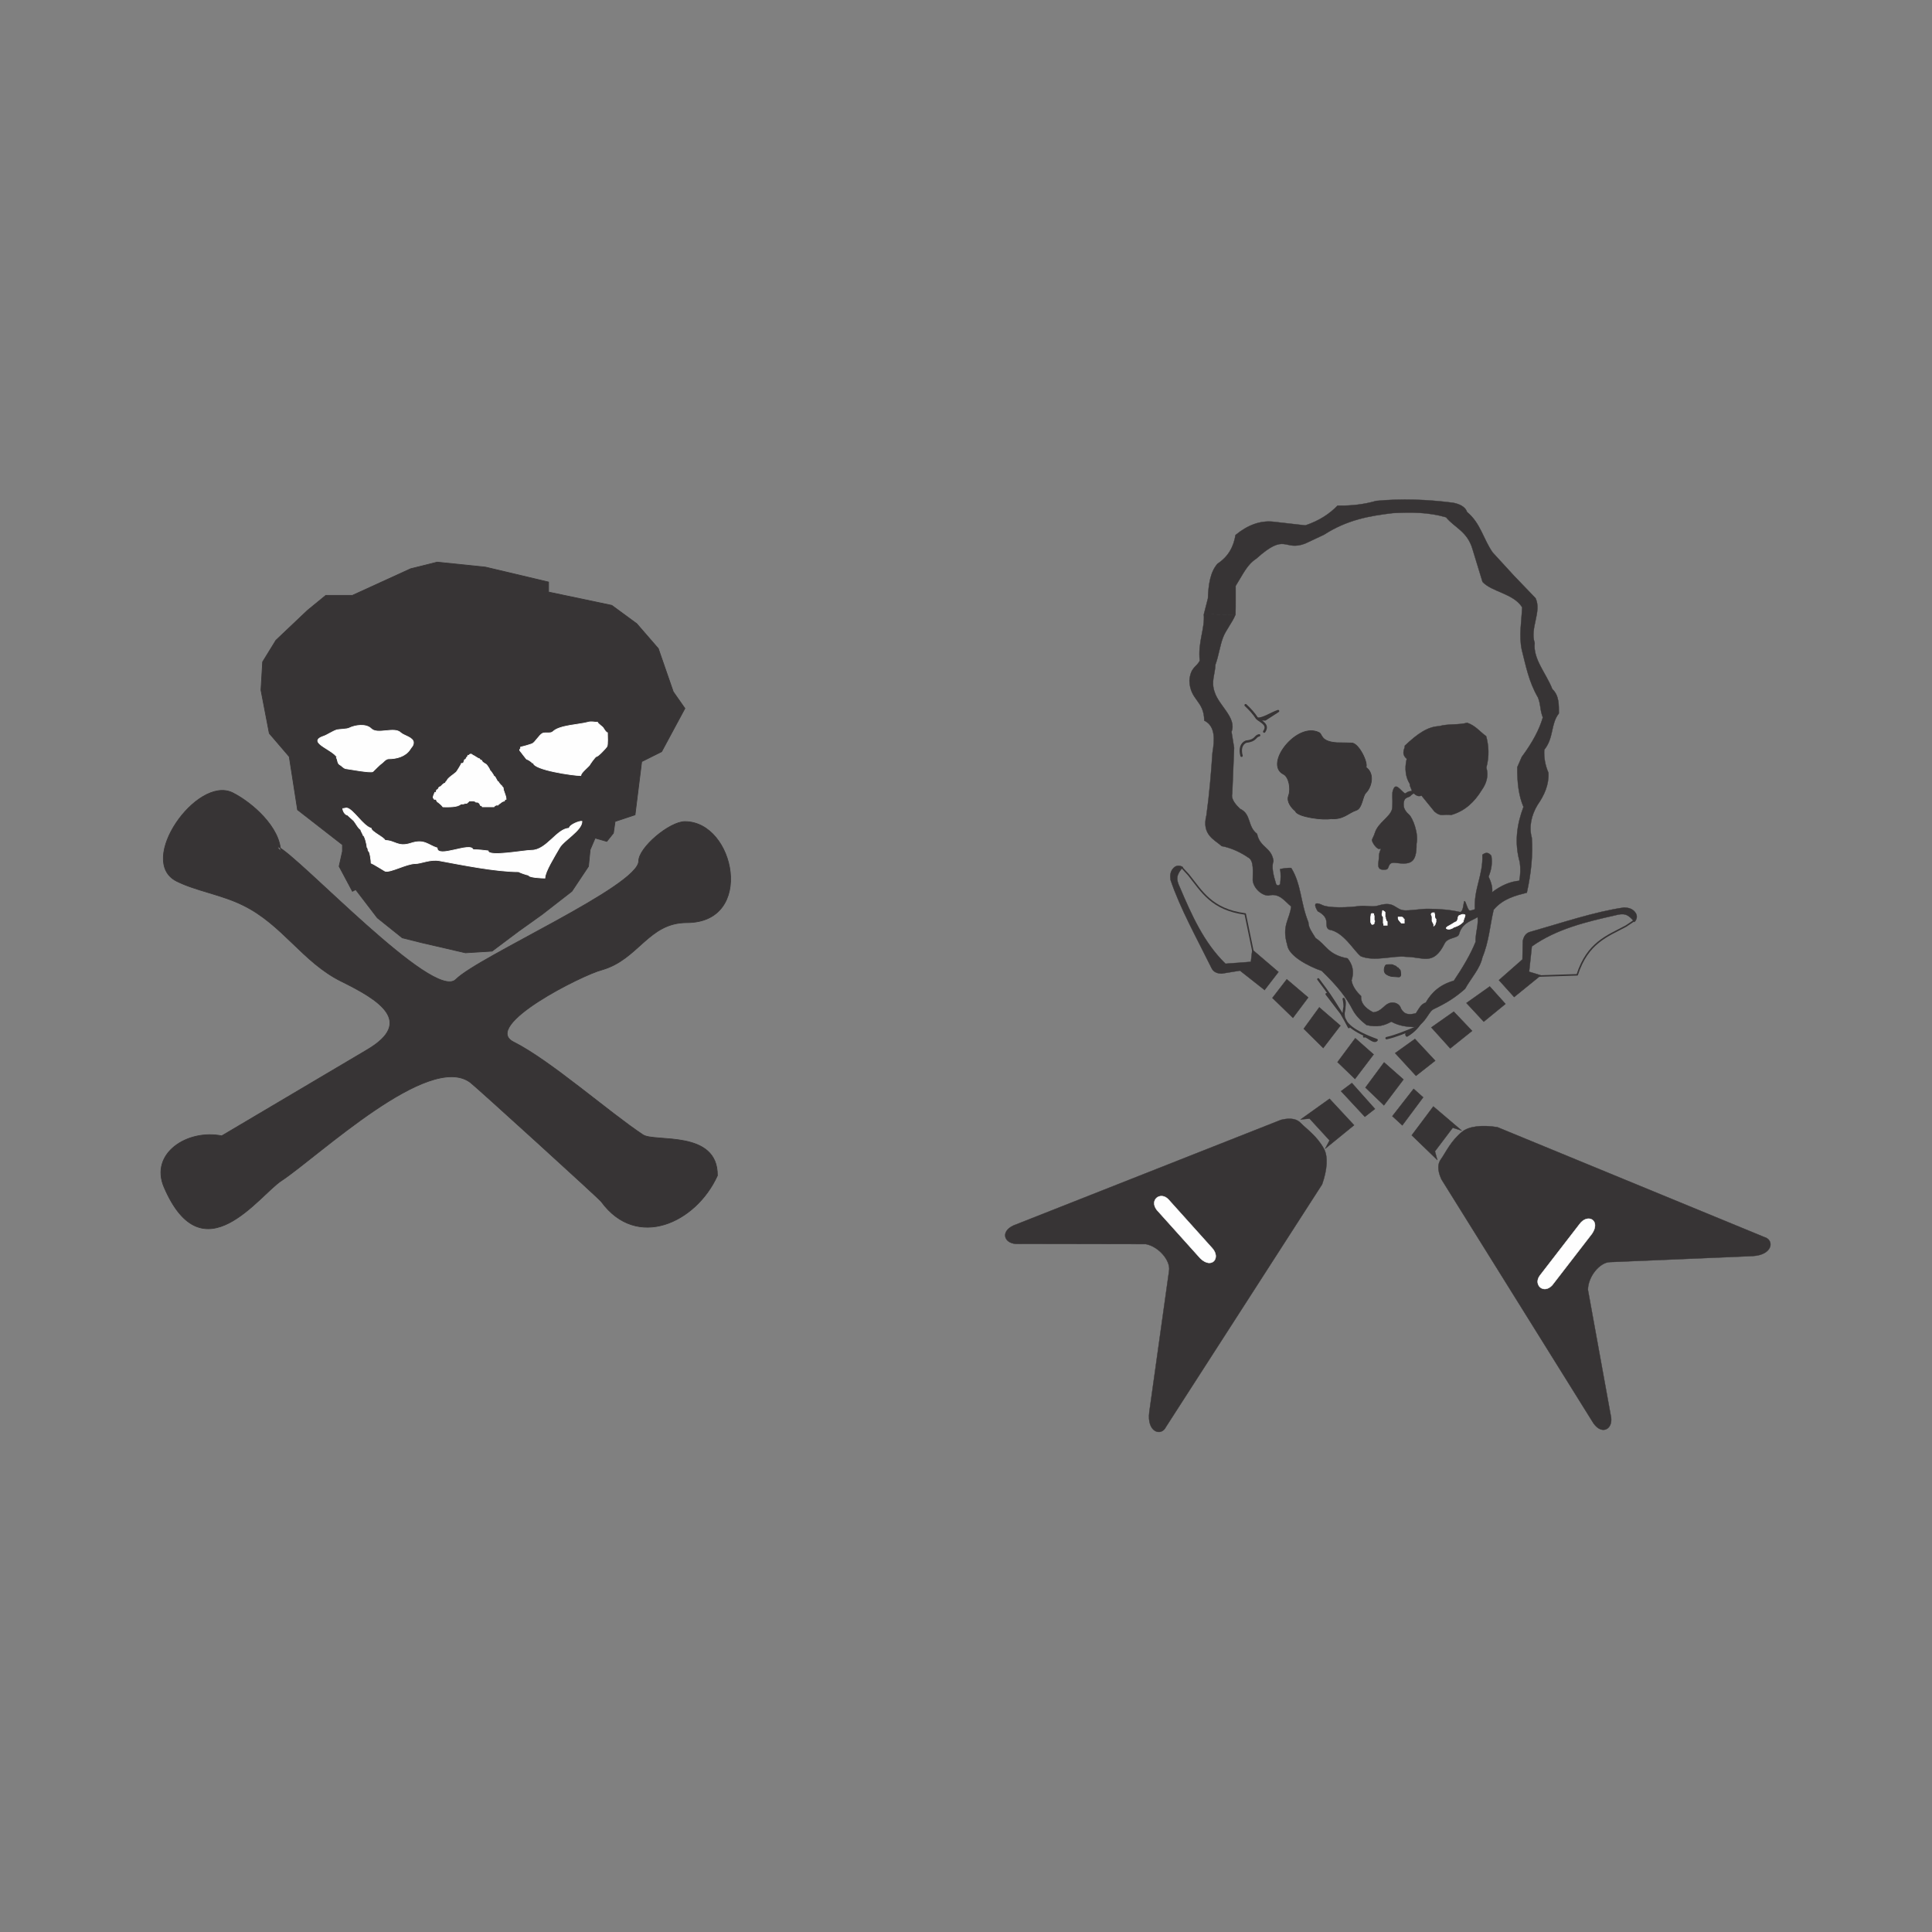 <svg:svg xmlns:dc="http://purl.org/dc/elements/1.1/" xmlns:ns1="http://sodipodi.sourceforge.net/DTD/sodipodi-0.dtd" xmlns:ns2="http://www.inkscape.org/namespaces/inkscape" xmlns:ns4="http://creativecommons.org/ns#" xmlns:rdf="http://www.w3.org/1999/02/22-rdf-syntax-ns#" xmlns:svg="http://www.w3.org/2000/svg" height="207.408" id="svg2" style="fill-rule:evenodd;text-rendering:geometricPrecision;image-rendering:optimizeQuality;clip-rule:evenodd;shape-rendering:geometricPrecision" version="1.1" viewBox="3.037 14.492 207.408 207.408" width="207.408" ns1:docname="guitar skull 84.svg" ns2:version="0.48.2 r9819" xml:space="preserve"><svg:rect x="3.037" y="14.492" width="207.408" height="207.408" fill="#808080" stroke="none"/><ns1:namedview bordercolor="#666666" borderopacity="1" gridtolerance="10" guidetolerance="10" id="namedview67" objecttolerance="10" pagecolor="#ffffff" showgrid="false" ns2:current-layer="svg2" ns2:cx="382.5" ns2:cy="495" ns2:pageopacity="0" ns2:pageshadow="2" ns2:window-height="714" ns2:window-maximized="1" ns2:window-width="1366" ns2:window-x="-8" ns2:window-y="-8" ns2:zoom="0.47211174" />
 <svg:defs id="defs4">
  <svg:style id="style6" type="text/css">
    .str0 {stroke:#373435;stroke-width:0.076}
    .str1 {stroke:#FEFEFE;stroke-width:0.076}
    .str8 {stroke:#FEFEFE;stroke-width:0.176}
    .str3 {stroke:#373435;stroke-width:0.035}
    .str2 {stroke:#373435;stroke-width:0.035;stroke-linejoin:round}
    .str11 {stroke:#373435;stroke-width:0.037}
    .str4 {stroke:#FEFEFE;stroke-width:0.042;stroke-linecap:round;stroke-linejoin:round}
    .str6 {stroke:#FEFEFE;stroke-width:0.059;stroke-linecap:round;stroke-linejoin:round}
    .str9 {stroke:#373435;stroke-width:0.082;stroke-linecap:round;stroke-linejoin:round}
    .str7 {stroke:#FEFEFE;stroke-width:0.082;stroke-linecap:round;stroke-linejoin:round}
    .str10 {stroke:#373435;stroke-width:0.163;stroke-linecap:round;stroke-linejoin:round}
    .str12 {stroke:#373435;stroke-width:0.231;stroke-linecap:round;stroke-linejoin:round}
    .str5 {stroke:#373435;stroke-width:0.256;stroke-linecap:round;stroke-linejoin:round}
    .fil2 {fill:none}
    .fil0 {fill:#373435}
    .fil1 {fill:#FEFEFE}
  </svg:style>
 </svg:defs>
 <svg:g id="Capa_x0020_1" transform="matrix(1.578 0 0 1.578 -26.816 32.314)">
  <svg:polygon class="fil0 str0" id="polygon10" points="36.672 35.656 36.785 33.733 37.69 32.263 39.839 30.227 41.083 29.209 42.893 29.209 46.852 27.399 48.662 26.947 51.942 27.286 56.24 28.304 56.24 28.983 60.538 29.888 62.235 31.132 63.705 32.828 64.723 35.769 65.515 36.9 63.932 39.841 62.574 40.52 62.122 44.14 60.764 44.592 60.651 45.384 60.199 45.949 59.407 45.723 59.068 46.515 58.955 47.646 57.824 49.343 55.788 50.926 54.204 52.057 52.394 53.415 50.584 53.528 47.644 52.849 46.286 52.51 44.59 51.152 43.119 49.23 42.893 49.343 41.988 47.646 42.214 46.628 42.214 46.176 39.16 43.8 38.595 40.181 37.238 38.597" style="stroke:#373435;stroke-width:.048;fill:#373435" />
  <svg:path class="fil1 str1" d="m41.805 40.25c0.118 0.197 0.039 0.394 0.276 0.512 0.079 0.039 0.197 0.197 0.355 0.236 0.079 0 1.734 0.315 1.852 0.197 0.079-0.079 0.512-0.512 0.591-0.552s0.276-0.315 0.473-0.315c0.552 0 1.143-0.158 1.458-0.63 0.079-0.158 0.236-0.236 0.236-0.473 0-0.354-0.67-0.473-0.867-0.67-0.433-0.433-1.576 0.158-2.009-0.276-0.355-0.355-1.103-0.236-1.497-0.039-0.158 0.079-0.63 0.079-0.827 0.118-0.276 0.079-0.67 0.355-0.906 0.433-1.3 0.433 0.946 0.985 0.946 1.576l-0.079-0.118z" id="path12" style="stroke:#fefefe;stroke-width:.048;fill:#fefefe" ns2:connector-curvature="0" />
  <svg:path class="fil1 str1" d="m54.294 39.777c0.039 0.039 0.433 0.591 0.473 0.591 0.079 0 0.355 0.197 0.355 0.236h0.079c0 0.473 2.719 0.867 3.231 0.867 0-0.197 0.512-0.591 0.591-0.709 0.039-0.079 0.394-0.591 0.473-0.591 0.118 0 0.63-0.552 0.709-0.67s0.039-0.749 0.039-0.946c-0.079 0-0.236-0.236-0.276-0.315-0.079-0.118-0.394-0.315-0.394-0.394-0.236 0-0.394-0.079-0.67 0-0.551 0.158-1.931 0.197-2.364 0.63-0.158 0.158-0.512 0.039-0.709 0.118-0.236 0.118-0.512 0.63-0.709 0.709-0.079 0.039-0.749 0.236-0.788 0.236v0.118c-0.079 0-0.079 0.118-0.039 0.118z" id="path14" style="stroke:#fefefe;stroke-width:.048;fill:#fefefe" ns2:connector-curvature="0" />
  <svg:path class="fil1 str1" d="m50.433 43.402h-0.158c-0.236 0.236-0.867 0.197-1.221 0.197-0.079-0.118-0.315-0.315-0.394-0.354l-0.079-0.158h-0.118l-0.079-0.118c0-0.118 0.079-0.236 0.118-0.355h0.079l0.039-0.158c0.039 0 0.079-0.079 0.118-0.079 0-0.079 0.079-0.158 0.158-0.158 0.039-0.039 0.197-0.236 0.315-0.236 0-0.039 0.079-0.158 0.118-0.158 0-0.158 0.512-0.473 0.63-0.591 0.039-0.039 0.355-0.552 0.355-0.591h0.079l0.079-0.079c0-0.158 0.039 0 0.039-0.158 0.039 0 0.079-0.079 0.118-0.079 0-0.118 0.118-0.118 0.118-0.236h0.079c0.039-0.079 0.079-0.079 0.158-0.079 0 0 0.158 0.118 0.197 0.118 0.079 0.039 0.276 0.197 0.355 0.197 0 0.039 0.118 0.118 0.158 0.118 0 0.118 0.276 0.236 0.315 0.276s0.236 0.315 0.236 0.394c0.039 0 0.276 0.355 0.276 0.394 0.118 0 0.197 0.394 0.315 0.394 0 0.079 0.118 0.118 0.118 0.197 0.079 0 0 0.039 0.079 0.039 0 0.039 0.118 0.158 0.118 0.158 0 0.236 0.197 0.512 0.197 0.788-0.039 0-0.118 0.039-0.118 0.118-0.158 0 0 0.039-0.158 0.039 0 0.039-0.276 0.197-0.276 0.236h-0.118s-0.158 0.079-0.158 0.118h-0.788c-0.039-0.079-0.039-0.079-0.118-0.079-0.039-0.118-0.039-0.039-0.079-0.158l-0.118-0.079h-0.118c-0.079-0.118-0.355-0.079-0.473-0.079 0 0.039-0.118 0.118-0.158 0.158h-0.079l-0.158 0.039z" id="path16" style="stroke:#fefefe;stroke-width:.048;fill:#fefefe" ns2:connector-curvature="0" />
  <svg:path class="fil1 str1" d="m42.514 43.678c-0.118 0-0.197 0.039-0.276 0.039 0 0.158 0.158 0.433 0.315 0.433l0.433 0.394c0.079 0.079 0.355 0.591 0.473 0.591 0 0.118 0.158 0.315 0.158 0.394 0.118 0 0.276 0.709 0.276 0.827 0.039 0 0.079 0.197 0.079 0.236 0.118 0 0.197 0.709 0.197 0.827 0.039 0 0.946 0.552 0.946 0.552 0.355 0.118 1.458-0.512 2.049-0.512 0.394 0 1.024-0.315 1.655-0.197 1.497 0.276 3.822 0.749 5.398 0.749 0 0.039 0.591 0.236 0.67 0.236 0 0.158 0.906 0.197 1.103 0.197 0-0.433 0.67-1.497 0.985-2.049 0.276-0.512 1.536-1.182 1.536-1.812-0.158-0.039-0.867 0.236-0.867 0.473-0.827 0-1.537 1.497-2.561 1.497-0.512 0-2.955 0.473-2.955 0.039-0.276-0.039-0.67-0.079-1.024-0.079-0.158-0.552-2.443 0.63-2.443-0.118-0.63-0.197-0.867-0.63-1.812-0.315-0.867 0.276-1.064-0.197-1.734-0.197-0.039-0.197-0.946-0.591-0.946-0.827-0.552-0.158-1.221-1.3-1.655-1.379z" id="path18" style="stroke:#fefefe;stroke-width:.048;fill:#fefefe" ns2:connector-curvature="0" />
  <svg:path class="fil0 str0" d="m38.012 46.695c0-1.702-1.964-3.405-3.274-4.06-2.423-1.179-6.548 4.649-3.798 6.024 1.31 0.655 3.078 0.917 4.518 1.637 2.685 1.31 4.053 3.877 6.679 5.173 2.547 1.257 4.991 2.741 1.768 4.649l-9.902 5.861c-2.335-0.467-4.913 1.194-3.921 3.498 2.639 6.131 6.479 0.511 7.995-0.454 2.554-1.702 10.016-8.771 12.834-6.679 0.364 0.27 8.755 7.896 8.911 8.11 2.418 3.317 6.456 1.433 7.902-1.77 0.034-3.127-4.272-2.254-5.06-2.774-2.289-1.51-6.318-5.072-8.806-6.316-2.226-1.113 4.715-4.584 6.024-4.911 2.488-0.72 3.143-3.208 5.762-3.208 4.649 0 3.274-6.875-0.131-6.875-1.048 0-3.143 1.768-3.143 2.685 0 1.702-10.87 6.482-12.441 8.054-1.506 1.506-10.608-8.316-12.114-9.036 0 0.262 0.393 0.327 0.196 0.393z" id="path20" style="stroke:#373435;stroke-width:.048;fill:#373435" ns2:connector-curvature="0" />
  <svg:g id="_179351376">
   <svg:g id="g23">
    <svg:path class="fil0 str2" d="m106.06 64.896-18.182 7.177c-0.972 0.436-0.625 1.329 0.354 1.256l8.64 0.015c0.885 0.172 1.695 1.131 1.581 1.816l-1.344 9.6c-0.187 1.395 0.813 1.691 1.13 1.023l10.624-16.502c0.355-1.005 0.409-1.893 0.132-2.407-0.472-0.876-1.179-1.349-1.593-1.773-0.38-0.39-0.962-0.297-1.342-0.206z" id="_179993744" style="stroke-linejoin:round;stroke:#373435;stroke-width:.022;fill:#373435" ns2:connector-curvature="0" />
    <svg:g id="g26">
     <svg:polygon class="fil0 str2" id="_179994008" points="116.54 67.031 116.7 67.622 114.96 65.941 116.43 63.978 118.36 65.622 117.75 65.43" style="stroke-linejoin:round;stroke:#373435;stroke-width:.022;fill:#373435" />
     <svg:polygon class="fil0 str3" id="_179996744" points="114.32 65.267 115.74 63.359 115.09 62.78 113.64 64.64" style="stroke:#373435;stroke-width:.022;fill:#373435" />
     <svg:g id="g30">
      <svg:path class="fil0 str2" d="m116.98 68.936 10.339 16.59c0.604 0.877 1.42 0.375 1.171-0.574l-1.543-8.501c0.01-0.902 0.807-1.871 1.502-1.883l9.685-0.409c1.406-0.067 1.517-1.105 0.802-1.296l-18.147-7.473c-1.052-0.168-1.935-0.061-2.391 0.305-0.776 0.622-1.114 1.403-1.457 1.886-0.315 0.444-0.118 1 0.04 1.357z" id="_179994656" style="stroke-linejoin:round;stroke:#373435;stroke-width:.022;fill:#373435" ns2:connector-curvature="0" />
      <svg:path class="fil1 str4" d="m123.68 75.482 2.701-3.499c0.55-0.754 1.457-0.257 0.844 0.652l-2.701 3.499c-0.589 0.653-1.316-0.024-0.844-0.652z" id="_179996792" style="stroke-linejoin:round;stroke:#fefefe;stroke-width:.027;stroke-linecap:round;fill:#fefefe" ns2:connector-curvature="0" />
     </svg:g>
    </svg:g>
   </svg:g>
   <svg:g id="g34">
    <svg:path class="fil0 str0" d="m109.87 39.233c-1.121-0.071-0.982-0.569-1.199-0.682-1.505-0.787-3.797 2.15-2.432 2.828 0.353 0.175 0.523 0.973 0.34 1.468-0.147 0.399 0.197 0.817 0.47 1.043 0.119 0.399 1.951 0.632 2.417 0.511 0.852 0.076 1.177-0.394 1.725-0.573 0.404-0.132 0.425-0.957 0.638-1.17 0.425-0.425 0.613-1.331 0.024-1.747 0.14-0.357-0.516-1.669-0.981-1.657 0 0-0.682-0.021-1.002-0.021z" id="_179993840" style="stroke:#373435;stroke-width:.048;fill:#373435" ns2:connector-curvature="0" />
    <svg:path class="fil0 str3" d="m114.48 39.448c0.086 0.094-0.318 0.494 0.144 0.883-0.081 0.329-0.205 1.047 0.205 1.704-0.014 0.212 0.157 0.342 0.144 0.554 0.257 0.175 0.345 0.346 0.657 0.246l0.883 1.088c0.459 0.383 0.579 0.146 1.129 0.226 0.961-0.271 1.606-0.92 2.074-1.684 0.329-0.459 0.487-0.972 0.322-1.54 0.212-0.794 0.157-1.506-0.014-2.135-0.431-0.304-0.725-0.723-1.294-0.911-0.571 0.162-1.294 0.053-1.903 0.231-0.759 0.031-1.44 0.477-2.347 1.338z" id="_179994320" style="stroke:#373435;stroke-width:.022;fill:#373435" ns2:connector-curvature="0" />
    <svg:path class="fil0 str3" d="m113.65 42.617c-0.022 0.276 0.038 0.949-0.038 1.177-0.152 0.493-0.915 0.884-1.139 1.519-0.056 0.159-0.052 0.181-0.211 0.512-0.05 0.151 0.354 0.723 0.531 0.626 0.167-0.09-0.055 0.19-0.055 0.456 0 0.531-0.28 1.054 0.472 0.954 0.285-0.038 0.047-0.529 0.657-0.453 0.981 0.122 1.435 0.06 1.419-1.3 0.157-0.695-0.261-1.77-0.513-1.987-0.308-0.267-0.365-0.507-0.365-0.668 0-0.597 0.364-0.44 0.49-0.627 0.026-0.039 0.271-0.178 0.271-0.256 0-0.091-0.274-0.034-0.335-0.031-0.115 0.006-0.287 0.13-0.312 0.154-0.324-0.152-0.69-0.938-0.873-0.076z" id="_179994392" style="stroke:#373435;stroke-width:.022;fill:#373435" ns2:connector-curvature="0" />
    <svg:path class="fil0 str3" d="m108.79 50.238c-0.726-0.299-0.223 0.46-0.223 0.46 0.965 0.507 0.363 1.013 0.765 1.249 1.007 0.165 1.66 1.41 2.162 1.813 0.957 0.391 2.251-0.074 3.067 0.038 1.17 0 1.868 0.651 2.64-0.913 0.205-0.416 0.898-0.34 0.974-0.619 0.253-0.93 1.067-0.912 1.43-1.307 0.075-0.082 0.159-0.417 0.221-0.474 0.158-0.368-0.596 0.199-0.921 0.164-0.147-0.016-0.264-0.64-0.354-0.64-0.071 0-0.062 0.768-0.308 0.743-0.681-0.155-1.388-0.208-2.107-0.214-0.43-0.019-1.064 0.106-1.596 0.106-0.722 0-0.7-0.678-1.823-0.338-0.494 0.149-0.825-0.031-1.391 0.05-0.51 0.073-2.062 0.178-2.535-0.119z" id="_179997248" style="stroke:#373435;stroke-width:.022;fill:#373435" ns2:connector-curvature="0" />
    <svg:path class="fil0 str3" d="m100.82 30.496 2.151 0.017c0.022-0.639 0.004-1.263 0.01-1.946 0.508-0.805 0.759-1.435 1.409-1.858 2.037-1.833 1.849-0.468 3.319-1.024l1.283-0.602c1.584-1.022 3.102-1.282 4.686-1.471 1.271-0.067 2.433-0.059 3.616 0.284 0.602 0.727 1.454 0.956 1.807 2.18l0.677 2.216c0.642 0.692 2.088 0.777 2.696 1.726-0.038 0.965-0.229 1.929-0.025 2.894 0.279 1.083 0.47 2.165 1.103 3.248 0.213 0.555 0.116 0.798 0.329 1.353-0.229 0.813-0.707 1.708-1.433 2.687l-0.304 0.696c-0.012 1.089 0.1 1.949 0.42 2.706-0.446 1.185-0.633 2.421-0.249 3.772 0.058 0.417 0.046 0.835-0.035 1.252-0.617 0.052-1.234 0.314-1.851 0.783 0.047-0.343-0.082-0.722-0.243-1.065 0.205-0.493 0.264-0.924 0.191-1.417-0.186-0.224-0.354-0.265-0.609-0.071 0.058 1.422-0.603 2.3-0.505 3.758 0.433 0.668 0.004 1.441 0.046 2.162-0.338 0.845-0.866 1.737-1.482 2.651-0.946 0.264-1.522 0.805-1.911 1.487-0.315 0.103-0.425 0.345-0.671 0.726-0.45 0.117-0.78 0.114-1.021-0.325-0.069-0.302-0.439-0.482-0.787-0.366-0.388 0.138-0.524 0.57-1.094 0.63-0.59-0.301-0.867-0.671-0.83-1.111-0.329-0.302-0.597-0.691-0.648-1.062 0.198-0.621 0.057-1.085-0.267-1.498-1.351-0.251-1.45-0.919-2.176-1.378-0.22-0.36-0.497-0.72-0.494-1.08-0.545-1.342-0.471-2.566-1.165-3.692-0.223-0.025-0.697 0.053-0.763 0.076 0.066 0.29 0.054 0.683 0.007 1.018-0.066 0.103-0.201 0.133-0.276-0.003-0.206-0.662-0.317-1.186-0.176-1.57-0.145-0.959-0.915-0.882-1.12-1.846-0.67-0.513-0.375-1.34-1.149-1.697-0.257-0.238-0.645-0.659-0.537-1.028l0.127-3.127-0.176-1.09c0.364-0.947-0.847-1.763-1.143-2.684-0.272-0.732 0.031-1.254 0.046-1.881 0.216-0.572 0.301-1.274 0.517-1.845 0.19-0.504 0.659-1.06 0.849-1.564l-2.153-0.02c0.082 0.996-0.415 1.896-0.275 3.163-0.234 0.447-0.623 0.431-0.703 1.342 0.039 1.357 0.996 1.345 1.008 2.724 0.785 0.384 0.701 1.348 0.559 2.196-0.096 1.42-0.214 2.841-0.413 4.261-0.338 1.332 0.582 1.66 1.037 2.083 0.676 0.119 1.345 0.46 1.797 0.77 0.435 0.211 0.31 1.04 0.32 1.56 0.051 0.538 0.625 1.056 1.082 1.033 0.742-0.196 1.117 0.42 1.53 0.746-0.089 0.869-0.661 1.294-0.267 2.607 0.088 0.766 1.47 1.474 2.35 1.776 1.051 1.027 1.647 1.754 2.117 2.67 0.18 0.338 0.488 0.675 0.926 1.013 0.772 0.181 1.239 0.019 1.688-0.229 0.518 0.285 0.991 0.339 1.534 0.369 0.271 0.01 0.545-0.244 0.724-0.463 0.23-0.282 0.4-0.655 0.614-0.757 0.87-0.412 1.466-0.781 2.144-1.381 0.393-0.716 1.027-1.383 1.181-2.147 0.447-1.079 0.509-2.157 0.763-3.236 0.657-0.771 1.506-0.965 2.259-1.16 0.304-1.374 0.416-2.62 0.336-3.738-0.206-0.744-0.028-1.536 0.39-2.232 0.471-0.672 0.783-1.384 0.743-2.184-0.223-0.524-0.317-1.047-0.283-1.571 0.667-0.824 0.422-1.744 0.993-2.472-0.005-0.553 0.037-1.201-0.449-1.658-0.399-1.044-1.325-2.041-1.196-3.134-0.341-1.016 0.495-2.128 0.059-3.048l-1.448-1.506-1.469-1.602c-0.646-0.919-0.812-1.981-1.746-2.756-0.132-0.402-0.6-0.564-0.972-0.63-1.736-0.221-3.471-0.286-5.207-0.123-0.812 0.235-1.687 0.342-2.627 0.321-0.55 0.569-1.256 1.033-2.19 1.345l-2.225-0.253c-0.842-0.075-1.684 0.215-2.526 0.908-0.128 0.763-0.456 1.446-1.223 1.952-0.488 0.548-0.621 1.407-0.653 2.353l-0.276 1.081z" id="_179997032" style="stroke:#373435;stroke-width:.022;fill:#373435" ns2:connector-curvature="0" />
    <svg:path class="fil2 str5" d="m103.66 36.68c0.297 0.276 0.566 0.569 0.776 0.898 0.309 0.112 0.965-0.34 1.432-0.497l-0.879 0.569-0.485-0.018c0.339 0.233 0.71 0.423 0.42 0.847" id="_179993960" style="stroke-linejoin:round;stroke:#373435;stroke-width:0.162;stroke-linecap:round;fill:none" ns2:connector-curvature="0" />
    <svg:path class="fil2 str5" d="m104.58 38.731c-0.299 0.055-0.204 0.364-0.884 0.428-0.335 0.136-0.44 0.516-0.313 0.963" id="_179994296" style="stroke-linejoin:round;stroke:#373435;stroke-width:0.162;stroke-linecap:round;fill:none" ns2:connector-curvature="0" />
    <svg:path class="fil1 str6" d="m118.26 50.964c-0.266 0.038-0.05 0.406-0.36 0.479-0.106 0.072-0.322 0.204-0.504 0.298-0.119 0.078-0.131 0.154 0.033 0.178 0.128 0.03 0.33-0.065 0.381-0.119 0.345-0.114 0.466-0.193 0.665-0.388-0.01-0.161 0.2-0.471 0.086-0.479-0.1-0.048-0.208-0.025-0.3 0.033z" id="_179998784" style="stroke-linejoin:round;stroke:#fefefe;stroke-width:.037;stroke-linecap:round;fill:#fefefe" ns2:connector-curvature="0" />
    <svg:path class="fil1 str7" d="m112.2 50.897c0 0.087-0.029 0.144-0.029 0.202v0.115 0.087 0.087 0.058s0.029 0.058 0.029 0.058 0.029 0.058 0.029 0.058l0.029 0.029h0.058l0.058-0.029s0.029-0.029 0.029-0.029v-0.058-0.029-0.029h0.029v-0.029-0.029-0.029h-0.029v-0.058-0.029-0.029-0.115-0.087c0-0.058-0.029 0-0.029-0.058v-0.058-0.029h-0.029-0.058c-0.029-0.029 0-0.029-0.087 0.029z" id="_179353488" style="stroke-linejoin:round;stroke:#fefefe;stroke-width:.052;stroke-linecap:round;fill:#fefefe" ns2:connector-curvature="0" />
    <svg:path class="fil1 str8" d="m113 50.695c0 0.087-0.029 0.144-0.029 0.202 0 0 0 0.087 0.029 0.115l0.058 0.058v0.087 0.087 0.086 0.087 0.087c0.029 0.029 0.029 0 0.029 0.058v0.058h0.058 0.058 0.058v-0.058-0.058-0.058h-0.029v-0.029h-0.029v-0.029-0.029l-0.029-0.029v-0.029-0.029h-0.029v-0.058-0.058s-0.029 0-0.029-0.087v-0.086-0.058-0.058-0.029-0.029-0.029c-0.029-0.029-0.058-0.058-0.115-0.087z" id="_179350608" style="stroke:#fefefe;stroke-width:.112;fill:#fefefe" ns2:connector-curvature="0" />
    <svg:path class="fil1 str8" d="m114.13 51.301c0.029 0.029 0.087 0.115 0.116 0.144l0.029 0.029h0.058 0.029 0.029 0.029v-0.029-0.029-0.029-0.029-0.029-0.058h-0.029v-0.029s-0.058-0.087-0.058-0.087l-0.058-0.029h-0.086-0.058-0.029-0.029v0.058c0 0.029 0 0.058 0.058 0.115z" id="_179350704" style="stroke:#fefefe;stroke-width:.112;fill:#fefefe" ns2:connector-curvature="0" />
    <svg:path class="fil1 str8" d="m116.32 50.926c0.029 0.086 0.058 0.115 0.058 0.173v0.087 0.086 0.087c0 0.029 0.029 0.029 0.029 0.058 0 0 0.029 0.058 0.029 0.058s0.029 0.058 0.029 0.058 0.029 0.029 0.029 0.029v0.058l0.029-0.029v-0.058l0.029-0.029v-0.029-0.029l0.029-0.029v-0.029-0.029-0.029-0.029-0.029h-0.029v-0.029h-0.029v-0.058c0-0.029-0.029-0.058-0.029-0.116v-0.086-0.058s-0.029-0.058-0.029-0.058v-0.029h-0.029-0.029c-0.029 0-0.086 0-0.086 0.087z" id="_179350896" style="stroke:#fefefe;stroke-width:.112;fill:#fefefe" ns2:connector-curvature="0" />
    <svg:path class="fil0 str9" d="m113.81 54.417c-0.115-0.058-0.144-0.087-0.26-0.087-0.086 0-0.317 0-0.346 0.029-0.116 0.115-0.173 0.433-0.029 0.577 0.115 0.115 0.346 0.202 0.491 0.202 0.115 0 0.288 0.029 0.404 0.029 0.231 0 0.116-0.318 0.116-0.433 0 0-0.058-0.086-0.058-0.086-0.058 0-0.058-0.116-0.144-0.116-0.058 0-0.058-0.115-0.173-0.115z" id="_179348760" style="stroke-linejoin:round;stroke:#373435;stroke-width:.052;stroke-linecap:round;fill:#373435" ns2:connector-curvature="0" />
    <svg:polygon class="fil0 str2" id="_179353320" points="108.01 64.808 107.4 64.865 109.37 63.456 111.04 65.253 109.07 66.857 109.37 66.29" style="stroke-linejoin:round;stroke:#373435;stroke-width:.022;fill:#373435" />
    <svg:polygon class="fil0 str3" id="_179348784" points="110.15 62.94 111.77 64.683 112.46 64.147 110.89 62.386" style="stroke:#373435;stroke-width:.022;fill:#373435" />
    <svg:polygon class="fil0 str3" id="_179349240" points="113.83 60.351 115.25 61.897 116.56 60.867 115.18 59.386" style="stroke:#373435;stroke-width:.022;fill:#373435" />
    <svg:polygon class="fil0 str3" id="_179349480" points="116.29 58.603 117.58 60.031 119.07 58.839 117.82 57.527" style="stroke:#373435;stroke-width:.022;fill:#373435" />
    <svg:polygon class="fil0 str3" id="_179348568" points="118.68 56.942 119.86 58.214 121.34 57.004 120.27 55.815" style="stroke:#373435;stroke-width:.022;fill:#373435" />
    <svg:path class="fil0 str3" d="m120.89 55.386 1.038 1.152 1.819-1.477-0.8-0.246 0.185-1.723c1.685-1.198 3.719-1.677 5.675-2.117 0.589-0.16 0.874-0.095 1.306 0.457 0.199-0.209 0.213-0.469 0.033-0.681-0.172-0.22-0.433-0.295-0.735-0.306-2 0.286-4.237 1.047-6.401 1.662-0.263 0.073-0.427 0.279-0.492 0.616l-0.025 1.254-1.602 1.41z" id="_179353368" style="stroke:#373435;stroke-width:.022;fill:#373435" ns2:connector-curvature="0" />
    <svg:path class="fil2 str10" d="m123.52 55.111 2.699-0.087c0.708-2.189 2.033-2.626 3.309-3.309l0.54-0.363" id="_179353032" style="stroke-linejoin:round;stroke:#373435;stroke-width:.103;stroke-linecap:round;fill:none" ns2:connector-curvature="0" />
    <svg:path class="fil1 str4" d="m98.413 70.311 2.955 3.288c0.642 0.677-0.01 1.48-0.793 0.713l-2.955-3.288c-0.536-0.698 0.261-1.29 0.793-0.713z" id="_179348640" style="stroke-linejoin:round;stroke:#fefefe;stroke-width:.027;stroke-linecap:round;fill:#fefefe" ns2:connector-curvature="0" />
    <svg:g id="g57">
     <svg:polygon class="fil0 str3" id="_179349888" points="111.1 62.112 112.37 60.44 111.12 59.335 109.91 60.963" style="stroke:#373435;stroke-width:.022;fill:#373435" />
     <svg:polygon class="fil0 str3" id="_179351280" points="108.94 60.008 110.11 58.482 108.67 57.235 107.61 58.694" style="stroke:#373435;stroke-width:.022;fill:#373435" />
     <svg:polygon class="fil0 str3" id="_179351352" points="106.88 57.955 107.92 56.568 106.46 55.326 105.48 56.598" style="stroke:#373435;stroke-width:.022;fill:#373435" />
     <svg:path class="fil0 str3" d="m104.95 56.06 0.946-1.229-1.781-1.523-0.098 0.832-1.728 0.129c-1.482-1.441-2.32-3.355-3.106-5.2-0.264-0.55-0.251-0.842 0.214-1.367-0.241-0.158-0.499-0.125-0.675 0.091-0.185 0.208-0.213 0.479-0.168 0.778 0.642 1.915 1.794 3.979 2.789 5.997 0.12 0.245 0.351 0.37 0.694 0.373l1.238-0.202 1.676 1.321z" id="_179354040" style="stroke:#373435;stroke-width:.022;fill:#373435" ns2:connector-curvature="0" />
     <svg:path class="fil2 str10" d="m104.17 53.479-0.537-2.594c-2.281-0.301-2.949-1.526-3.852-2.658l-0.45-0.489" id="_179353728" style="stroke-linejoin:round;stroke:#373435;stroke-width:.103;stroke-linecap:round;fill:none" ns2:connector-curvature="0" />
    </svg:g>
    <svg:polygon class="fil0 str11" id="_179349864" points="113.07 63.904 114.4 62.144 113.08 60.981 111.81 62.695" style="stroke:#373435;stroke-width:.024;fill:#373435" />
    <svg:path class="fil2 str5" d="m115.65 58.101c-0.181 0.372-0.525 0.769-1.016 1.057-0.218-0.208 0.555-0.39 0.573-0.515-0.652 0.262-1.305 0.545-1.957 0.691" id="_179354376" style="stroke-linejoin:round;stroke:#373435;stroke-width:0.162;stroke-linecap:round;fill:none" ns2:connector-curvature="0" />
    <svg:path class="fil2 str12" d="m108.6 55.324c0.675 0.88 1.381 1.905 2.084 3.261-0.425-0.876-0.861-1.599-1.52-2.251l1.108 1.45c0.149-0.375 0.138-0.749 0.054-1.124 0.429 0.707-1.131 1.565 2.256 2.797-0.187 0.274-0.725-0.367-0.866-0.232" id="_179350200" style="stroke-linejoin:round;stroke:#373435;stroke-width:.146;stroke-linecap:round;fill:none" ns2:connector-curvature="0" />
   </svg:g>
  </svg:g>
 </svg:g>
</svg:svg>